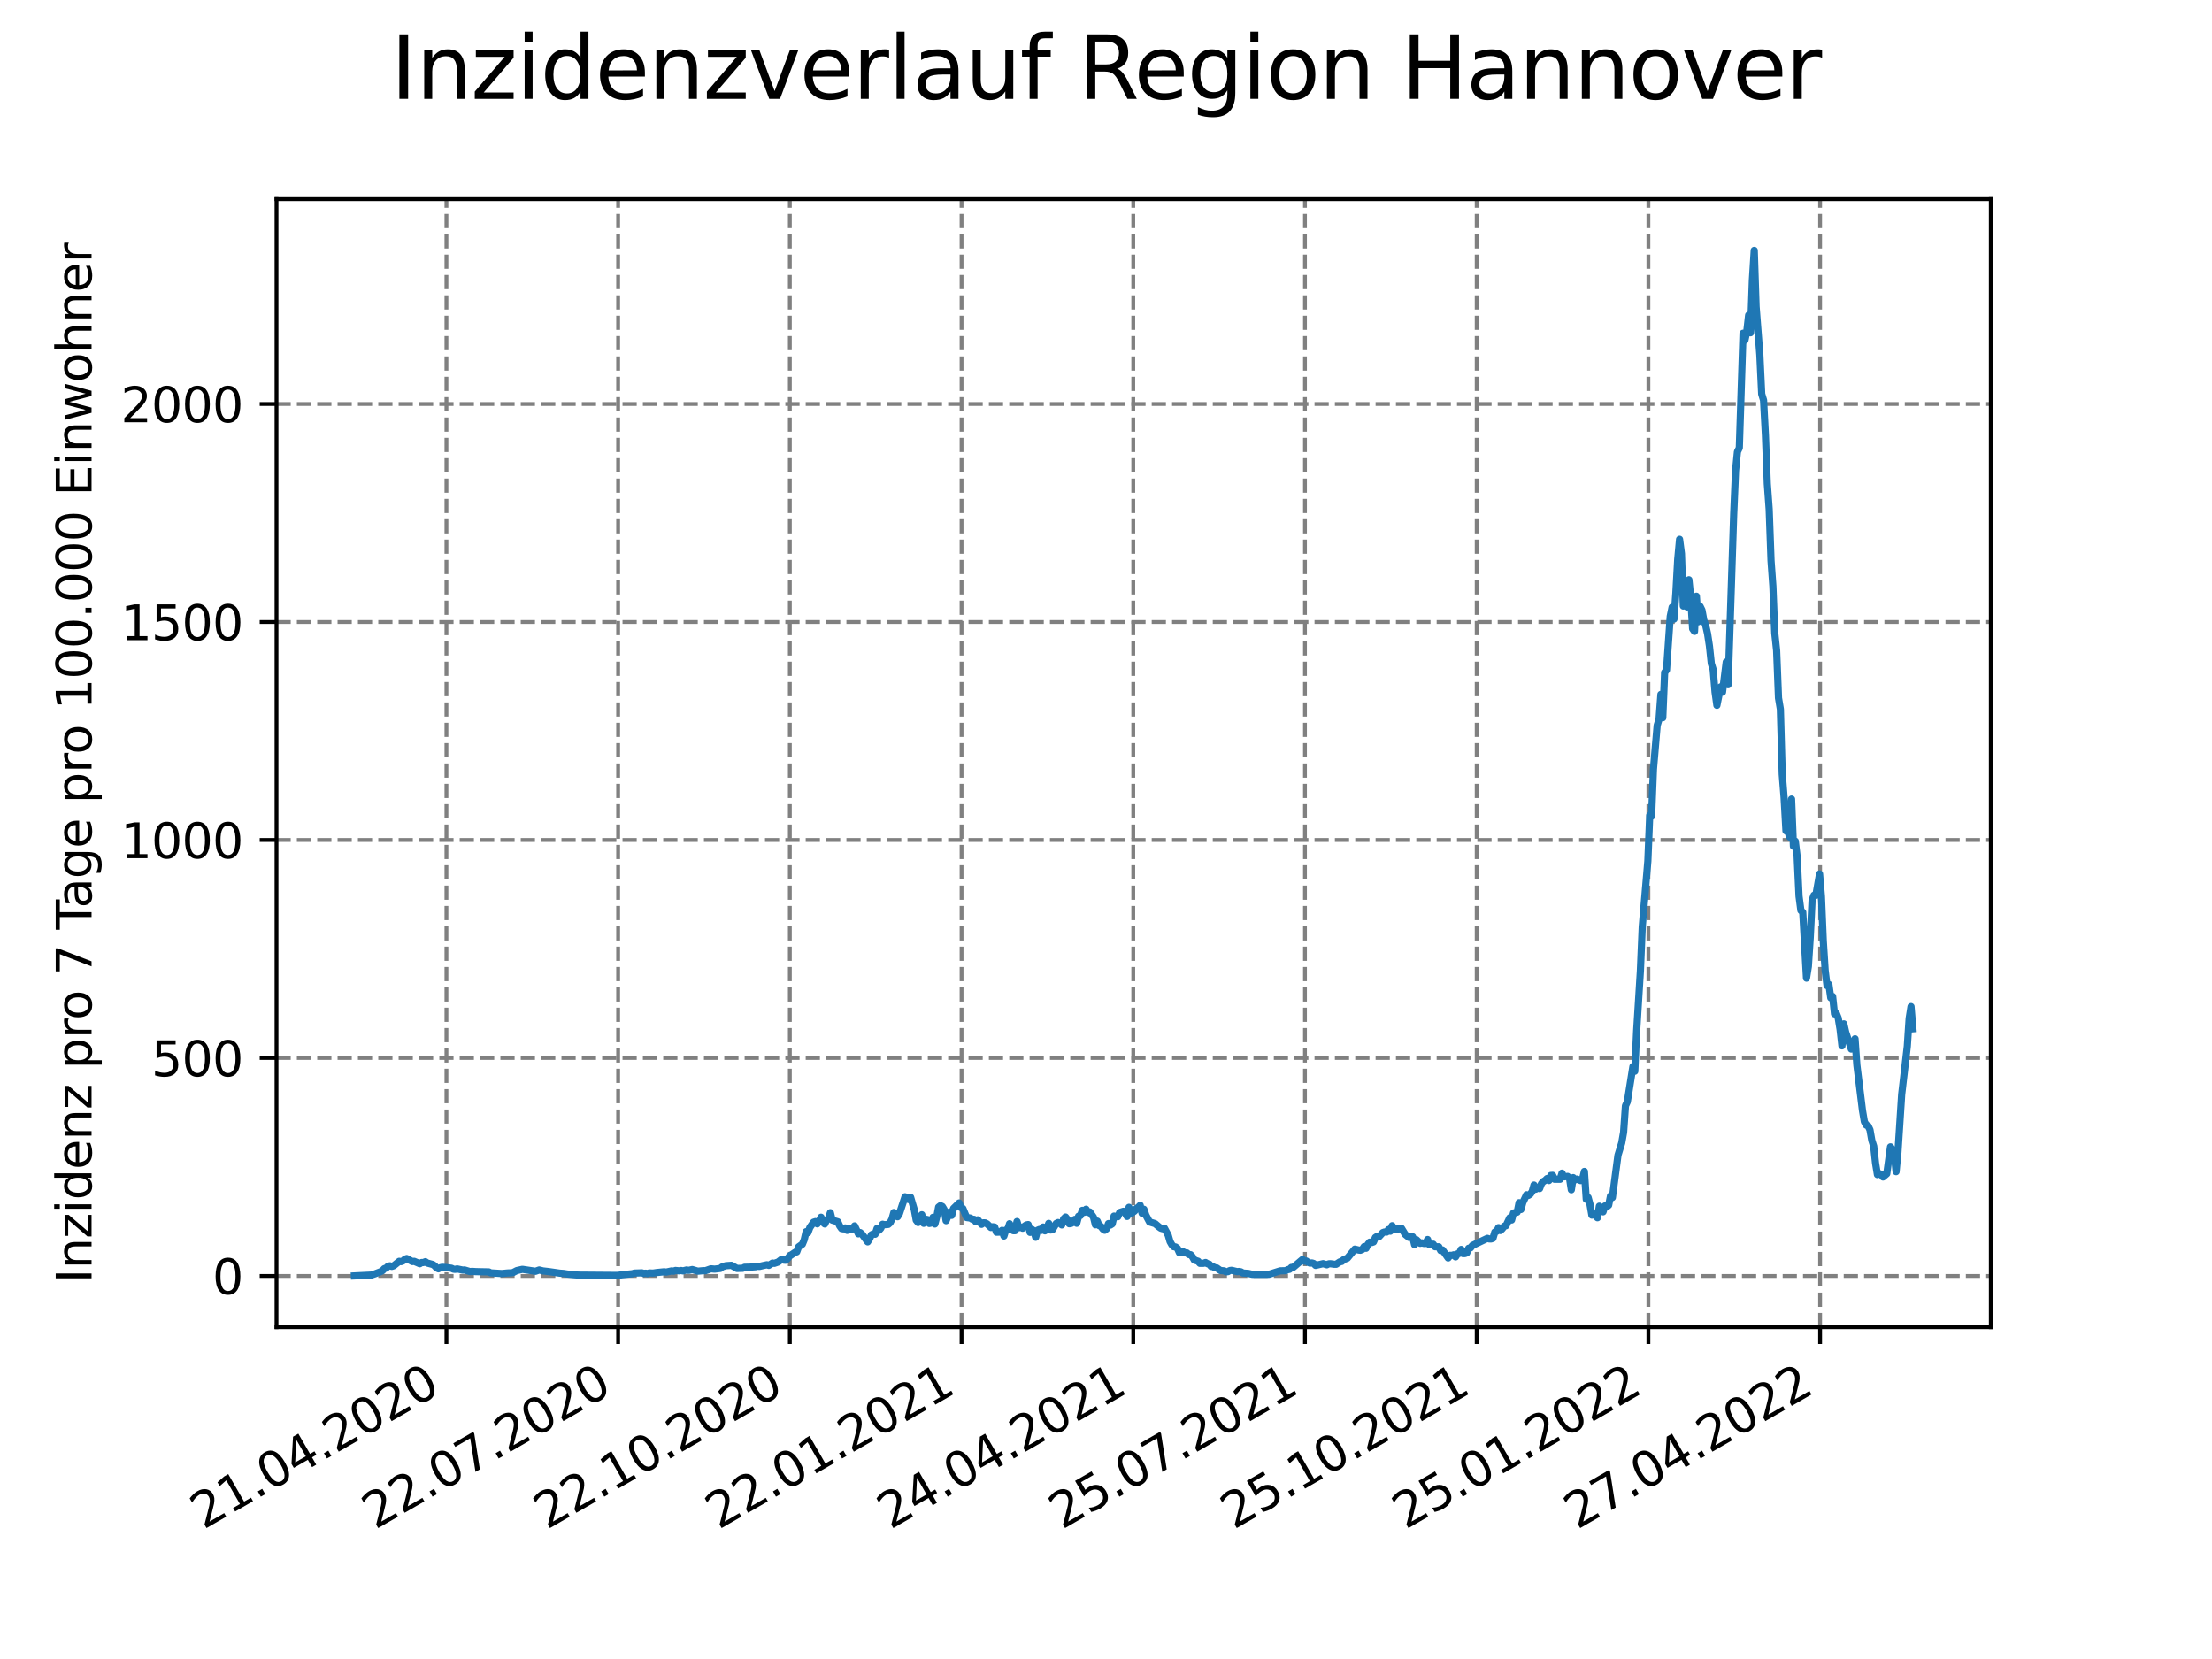 <?xml version="1.0" encoding="utf-8" standalone="no"?>
<!DOCTYPE svg PUBLIC "-//W3C//DTD SVG 1.1//EN"
  "http://www.w3.org/Graphics/SVG/1.1/DTD/svg11.dtd">
<svg xmlns:xlink="http://www.w3.org/1999/xlink" width="460.8pt" height="345.6pt" viewBox="0 0 460.8 345.6" xmlns="http://www.w3.org/2000/svg" version="1.1">
 <defs>
  <style type="text/css">*{stroke-linejoin: round; stroke-linecap: butt}</style>
 </defs>
 <g id="figure_1">
  <g id="patch_1">
   <path d="M 0 345.6 
L 460.8 345.6 
L 460.8 0 
L 0 0 
z
" style="fill: #ffffff"/>
  </g>
  <g id="axes_1">
   <g id="patch_2">
    <path d="M 57.6 276.48 
L 414.72 276.48 
L 414.72 41.472 
L 57.6 41.472 
z
" style="fill: #ffffff"/>
   </g>
   <g id="matplotlib.axis_1">
    <g id="xtick_1">
     <g id="line2d_1">
      <path d="M 92.998 276.48 
L 92.998 41.472 
" clip-path="url(#pa2c9ed4a3d)" style="fill: none; stroke-dasharray: 2.96,1.28; stroke-dashoffset: 0; stroke: #808080; stroke-width: 0.8"/>
     </g>
     <g id="line2d_2">
      <defs>
       <path id="m2f9dd3ba27" d="M 0 0 
L 0 3.5 
" style="stroke: #000000; stroke-width: 0.8"/>
      </defs>
      <g>
       <use xlink:href="#m2f9dd3ba27" x="92.998" y="276.48" style="stroke: #000000; stroke-width: 0.8"/>
      </g>
     </g>
     <g id="text_1">
      <!-- 21.04.2020 -->
      <g transform="translate(42.373 318.689)rotate(-30)scale(0.1 -0.1)">
       <defs>
        <path id="DejaVuSans-32" d="M 1228 531 
L 3431 531 
L 3431 0 
L 469 0 
L 469 531 
Q 828 903 1448 1529 
Q 2069 2156 2228 2338 
Q 2531 2678 2651 2914 
Q 2772 3150 2772 3378 
Q 2772 3750 2511 3984 
Q 2250 4219 1831 4219 
Q 1534 4219 1204 4116 
Q 875 4013 500 3803 
L 500 4441 
Q 881 4594 1212 4672 
Q 1544 4750 1819 4750 
Q 2544 4750 2975 4387 
Q 3406 4025 3406 3419 
Q 3406 3131 3298 2873 
Q 3191 2616 2906 2266 
Q 2828 2175 2409 1742 
Q 1991 1309 1228 531 
z
" transform="scale(0.016)"/>
        <path id="DejaVuSans-31" d="M 794 531 
L 1825 531 
L 1825 4091 
L 703 3866 
L 703 4441 
L 1819 4666 
L 2450 4666 
L 2450 531 
L 3481 531 
L 3481 0 
L 794 0 
L 794 531 
z
" transform="scale(0.016)"/>
        <path id="DejaVuSans-2e" d="M 684 794 
L 1344 794 
L 1344 0 
L 684 0 
L 684 794 
z
" transform="scale(0.016)"/>
        <path id="DejaVuSans-30" d="M 2034 4250 
Q 1547 4250 1301 3770 
Q 1056 3291 1056 2328 
Q 1056 1369 1301 889 
Q 1547 409 2034 409 
Q 2525 409 2770 889 
Q 3016 1369 3016 2328 
Q 3016 3291 2770 3770 
Q 2525 4250 2034 4250 
z
M 2034 4750 
Q 2819 4750 3233 4129 
Q 3647 3509 3647 2328 
Q 3647 1150 3233 529 
Q 2819 -91 2034 -91 
Q 1250 -91 836 529 
Q 422 1150 422 2328 
Q 422 3509 836 4129 
Q 1250 4750 2034 4750 
z
" transform="scale(0.016)"/>
        <path id="DejaVuSans-34" d="M 2419 4116 
L 825 1625 
L 2419 1625 
L 2419 4116 
z
M 2253 4666 
L 3047 4666 
L 3047 1625 
L 3713 1625 
L 3713 1100 
L 3047 1100 
L 3047 0 
L 2419 0 
L 2419 1100 
L 313 1100 
L 313 1709 
L 2253 4666 
z
" transform="scale(0.016)"/>
       </defs>
       <use xlink:href="#DejaVuSans-32"/>
       <use xlink:href="#DejaVuSans-31" x="63.623"/>
       <use xlink:href="#DejaVuSans-2e" x="127.246"/>
       <use xlink:href="#DejaVuSans-30" x="159.033"/>
       <use xlink:href="#DejaVuSans-34" x="222.656"/>
       <use xlink:href="#DejaVuSans-2e" x="286.279"/>
       <use xlink:href="#DejaVuSans-32" x="318.066"/>
       <use xlink:href="#DejaVuSans-30" x="381.689"/>
       <use xlink:href="#DejaVuSans-32" x="445.312"/>
       <use xlink:href="#DejaVuSans-30" x="508.936"/>
      </g>
     </g>
    </g>
    <g id="xtick_2">
     <g id="line2d_3">
      <path d="M 128.768 276.48 
L 128.768 41.472 
" clip-path="url(#pa2c9ed4a3d)" style="fill: none; stroke-dasharray: 2.96,1.28; stroke-dashoffset: 0; stroke: #808080; stroke-width: 0.8"/>
     </g>
     <g id="line2d_4">
      <g>
       <use xlink:href="#m2f9dd3ba27" x="128.768" y="276.48" style="stroke: #000000; stroke-width: 0.8"/>
      </g>
     </g>
     <g id="text_2">
      <!-- 22.07.2020 -->
      <g transform="translate(78.143 318.689)rotate(-30)scale(0.1 -0.1)">
       <defs>
        <path id="DejaVuSans-37" d="M 525 4666 
L 3525 4666 
L 3525 4397 
L 1831 0 
L 1172 0 
L 2766 4134 
L 525 4134 
L 525 4666 
z
" transform="scale(0.016)"/>
       </defs>
       <use xlink:href="#DejaVuSans-32"/>
       <use xlink:href="#DejaVuSans-32" x="63.623"/>
       <use xlink:href="#DejaVuSans-2e" x="127.246"/>
       <use xlink:href="#DejaVuSans-30" x="159.033"/>
       <use xlink:href="#DejaVuSans-37" x="222.656"/>
       <use xlink:href="#DejaVuSans-2e" x="286.279"/>
       <use xlink:href="#DejaVuSans-32" x="318.066"/>
       <use xlink:href="#DejaVuSans-30" x="381.689"/>
       <use xlink:href="#DejaVuSans-32" x="445.312"/>
       <use xlink:href="#DejaVuSans-30" x="508.936"/>
      </g>
     </g>
    </g>
    <g id="xtick_3">
     <g id="line2d_5">
      <path d="M 164.538 276.48 
L 164.538 41.472 
" clip-path="url(#pa2c9ed4a3d)" style="fill: none; stroke-dasharray: 2.96,1.28; stroke-dashoffset: 0; stroke: #808080; stroke-width: 0.8"/>
     </g>
     <g id="line2d_6">
      <g>
       <use xlink:href="#m2f9dd3ba27" x="164.538" y="276.48" style="stroke: #000000; stroke-width: 0.8"/>
      </g>
     </g>
     <g id="text_3">
      <!-- 22.10.2020 -->
      <g transform="translate(113.913 318.689)rotate(-30)scale(0.1 -0.1)">
       <use xlink:href="#DejaVuSans-32"/>
       <use xlink:href="#DejaVuSans-32" x="63.623"/>
       <use xlink:href="#DejaVuSans-2e" x="127.246"/>
       <use xlink:href="#DejaVuSans-31" x="159.033"/>
       <use xlink:href="#DejaVuSans-30" x="222.656"/>
       <use xlink:href="#DejaVuSans-2e" x="286.279"/>
       <use xlink:href="#DejaVuSans-32" x="318.066"/>
       <use xlink:href="#DejaVuSans-30" x="381.689"/>
       <use xlink:href="#DejaVuSans-32" x="445.312"/>
       <use xlink:href="#DejaVuSans-30" x="508.936"/>
      </g>
     </g>
    </g>
    <g id="xtick_4">
     <g id="line2d_7">
      <path d="M 200.309 276.48 
L 200.309 41.472 
" clip-path="url(#pa2c9ed4a3d)" style="fill: none; stroke-dasharray: 2.96,1.28; stroke-dashoffset: 0; stroke: #808080; stroke-width: 0.8"/>
     </g>
     <g id="line2d_8">
      <g>
       <use xlink:href="#m2f9dd3ba27" x="200.309" y="276.48" style="stroke: #000000; stroke-width: 0.8"/>
      </g>
     </g>
     <g id="text_4">
      <!-- 22.01.2021 -->
      <g transform="translate(149.683 318.689)rotate(-30)scale(0.1 -0.1)">
       <use xlink:href="#DejaVuSans-32"/>
       <use xlink:href="#DejaVuSans-32" x="63.623"/>
       <use xlink:href="#DejaVuSans-2e" x="127.246"/>
       <use xlink:href="#DejaVuSans-30" x="159.033"/>
       <use xlink:href="#DejaVuSans-31" x="222.656"/>
       <use xlink:href="#DejaVuSans-2e" x="286.279"/>
       <use xlink:href="#DejaVuSans-32" x="318.066"/>
       <use xlink:href="#DejaVuSans-30" x="381.689"/>
       <use xlink:href="#DejaVuSans-32" x="445.312"/>
       <use xlink:href="#DejaVuSans-31" x="508.936"/>
      </g>
     </g>
    </g>
    <g id="xtick_5">
     <g id="line2d_9">
      <path d="M 236.079 276.48 
L 236.079 41.472 
" clip-path="url(#pa2c9ed4a3d)" style="fill: none; stroke-dasharray: 2.96,1.28; stroke-dashoffset: 0; stroke: #808080; stroke-width: 0.8"/>
     </g>
     <g id="line2d_10">
      <g>
       <use xlink:href="#m2f9dd3ba27" x="236.079" y="276.48" style="stroke: #000000; stroke-width: 0.8"/>
      </g>
     </g>
     <g id="text_5">
      <!-- 24.04.2021 -->
      <g transform="translate(185.454 318.689)rotate(-30)scale(0.1 -0.1)">
       <use xlink:href="#DejaVuSans-32"/>
       <use xlink:href="#DejaVuSans-34" x="63.623"/>
       <use xlink:href="#DejaVuSans-2e" x="127.246"/>
       <use xlink:href="#DejaVuSans-30" x="159.033"/>
       <use xlink:href="#DejaVuSans-34" x="222.656"/>
       <use xlink:href="#DejaVuSans-2e" x="286.279"/>
       <use xlink:href="#DejaVuSans-32" x="318.066"/>
       <use xlink:href="#DejaVuSans-30" x="381.689"/>
       <use xlink:href="#DejaVuSans-32" x="445.312"/>
       <use xlink:href="#DejaVuSans-31" x="508.936"/>
      </g>
     </g>
    </g>
    <g id="xtick_6">
     <g id="line2d_11">
      <path d="M 271.849 276.48 
L 271.849 41.472 
" clip-path="url(#pa2c9ed4a3d)" style="fill: none; stroke-dasharray: 2.96,1.28; stroke-dashoffset: 0; stroke: #808080; stroke-width: 0.8"/>
     </g>
     <g id="line2d_12">
      <g>
       <use xlink:href="#m2f9dd3ba27" x="271.849" y="276.48" style="stroke: #000000; stroke-width: 0.8"/>
      </g>
     </g>
     <g id="text_6">
      <!-- 25.07.2021 -->
      <g transform="translate(221.224 318.689)rotate(-30)scale(0.1 -0.1)">
       <defs>
        <path id="DejaVuSans-35" d="M 691 4666 
L 3169 4666 
L 3169 4134 
L 1269 4134 
L 1269 2991 
Q 1406 3038 1543 3061 
Q 1681 3084 1819 3084 
Q 2600 3084 3056 2656 
Q 3513 2228 3513 1497 
Q 3513 744 3044 326 
Q 2575 -91 1722 -91 
Q 1428 -91 1123 -41 
Q 819 9 494 109 
L 494 744 
Q 775 591 1075 516 
Q 1375 441 1709 441 
Q 2250 441 2565 725 
Q 2881 1009 2881 1497 
Q 2881 1984 2565 2268 
Q 2250 2553 1709 2553 
Q 1456 2553 1204 2497 
Q 953 2441 691 2322 
L 691 4666 
z
" transform="scale(0.016)"/>
       </defs>
       <use xlink:href="#DejaVuSans-32"/>
       <use xlink:href="#DejaVuSans-35" x="63.623"/>
       <use xlink:href="#DejaVuSans-2e" x="127.246"/>
       <use xlink:href="#DejaVuSans-30" x="159.033"/>
       <use xlink:href="#DejaVuSans-37" x="222.656"/>
       <use xlink:href="#DejaVuSans-2e" x="286.279"/>
       <use xlink:href="#DejaVuSans-32" x="318.066"/>
       <use xlink:href="#DejaVuSans-30" x="381.689"/>
       <use xlink:href="#DejaVuSans-32" x="445.312"/>
       <use xlink:href="#DejaVuSans-31" x="508.936"/>
      </g>
     </g>
    </g>
    <g id="xtick_7">
     <g id="line2d_13">
      <path d="M 307.62 276.48 
L 307.62 41.472 
" clip-path="url(#pa2c9ed4a3d)" style="fill: none; stroke-dasharray: 2.96,1.28; stroke-dashoffset: 0; stroke: #808080; stroke-width: 0.8"/>
     </g>
     <g id="line2d_14">
      <g>
       <use xlink:href="#m2f9dd3ba27" x="307.62" y="276.48" style="stroke: #000000; stroke-width: 0.8"/>
      </g>
     </g>
     <g id="text_7">
      <!-- 25.10.2021 -->
      <g transform="translate(256.994 318.689)rotate(-30)scale(0.1 -0.1)">
       <use xlink:href="#DejaVuSans-32"/>
       <use xlink:href="#DejaVuSans-35" x="63.623"/>
       <use xlink:href="#DejaVuSans-2e" x="127.246"/>
       <use xlink:href="#DejaVuSans-31" x="159.033"/>
       <use xlink:href="#DejaVuSans-30" x="222.656"/>
       <use xlink:href="#DejaVuSans-2e" x="286.279"/>
       <use xlink:href="#DejaVuSans-32" x="318.066"/>
       <use xlink:href="#DejaVuSans-30" x="381.689"/>
       <use xlink:href="#DejaVuSans-32" x="445.312"/>
       <use xlink:href="#DejaVuSans-31" x="508.936"/>
      </g>
     </g>
    </g>
    <g id="xtick_8">
     <g id="line2d_15">
      <path d="M 343.39 276.48 
L 343.39 41.472 
" clip-path="url(#pa2c9ed4a3d)" style="fill: none; stroke-dasharray: 2.96,1.28; stroke-dashoffset: 0; stroke: #808080; stroke-width: 0.8"/>
     </g>
     <g id="line2d_16">
      <g>
       <use xlink:href="#m2f9dd3ba27" x="343.39" y="276.48" style="stroke: #000000; stroke-width: 0.8"/>
      </g>
     </g>
     <g id="text_8">
      <!-- 25.01.2022 -->
      <g transform="translate(292.765 318.689)rotate(-30)scale(0.1 -0.1)">
       <use xlink:href="#DejaVuSans-32"/>
       <use xlink:href="#DejaVuSans-35" x="63.623"/>
       <use xlink:href="#DejaVuSans-2e" x="127.246"/>
       <use xlink:href="#DejaVuSans-30" x="159.033"/>
       <use xlink:href="#DejaVuSans-31" x="222.656"/>
       <use xlink:href="#DejaVuSans-2e" x="286.279"/>
       <use xlink:href="#DejaVuSans-32" x="318.066"/>
       <use xlink:href="#DejaVuSans-30" x="381.689"/>
       <use xlink:href="#DejaVuSans-32" x="445.312"/>
       <use xlink:href="#DejaVuSans-32" x="508.936"/>
      </g>
     </g>
    </g>
    <g id="xtick_9">
     <g id="line2d_17">
      <path d="M 379.16 276.48 
L 379.16 41.472 
" clip-path="url(#pa2c9ed4a3d)" style="fill: none; stroke-dasharray: 2.96,1.28; stroke-dashoffset: 0; stroke: #808080; stroke-width: 0.8"/>
     </g>
     <g id="line2d_18">
      <g>
       <use xlink:href="#m2f9dd3ba27" x="379.16" y="276.48" style="stroke: #000000; stroke-width: 0.8"/>
      </g>
     </g>
     <g id="text_9">
      <!-- 27.04.2022 -->
      <g transform="translate(328.535 318.689)rotate(-30)scale(0.1 -0.1)">
       <use xlink:href="#DejaVuSans-32"/>
       <use xlink:href="#DejaVuSans-37" x="63.623"/>
       <use xlink:href="#DejaVuSans-2e" x="127.246"/>
       <use xlink:href="#DejaVuSans-30" x="159.033"/>
       <use xlink:href="#DejaVuSans-34" x="222.656"/>
       <use xlink:href="#DejaVuSans-2e" x="286.279"/>
       <use xlink:href="#DejaVuSans-32" x="318.066"/>
       <use xlink:href="#DejaVuSans-30" x="381.689"/>
       <use xlink:href="#DejaVuSans-32" x="445.312"/>
       <use xlink:href="#DejaVuSans-32" x="508.936"/>
      </g>
     </g>
    </g>
   </g>
   <g id="matplotlib.axis_2">
    <g id="ytick_1">
     <g id="line2d_19">
      <path d="M 57.6 265.806 
L 414.72 265.806 
" clip-path="url(#pa2c9ed4a3d)" style="fill: none; stroke-dasharray: 2.96,1.28; stroke-dashoffset: 0; stroke: #808080; stroke-width: 0.8"/>
     </g>
     <g id="line2d_20">
      <defs>
       <path id="m958664df47" d="M 0 0 
L -3.5 0 
" style="stroke: #000000; stroke-width: 0.8"/>
      </defs>
      <g>
       <use xlink:href="#m958664df47" x="57.6" y="265.806" style="stroke: #000000; stroke-width: 0.8"/>
      </g>
     </g>
     <g id="text_10">
      <!-- 0 -->
      <g transform="translate(44.237 269.605)scale(0.1 -0.1)">
       <use xlink:href="#DejaVuSans-30"/>
      </g>
     </g>
    </g>
    <g id="ytick_2">
     <g id="line2d_21">
      <path d="M 57.6 220.393 
L 414.72 220.393 
" clip-path="url(#pa2c9ed4a3d)" style="fill: none; stroke-dasharray: 2.96,1.28; stroke-dashoffset: 0; stroke: #808080; stroke-width: 0.8"/>
     </g>
     <g id="line2d_22">
      <g>
       <use xlink:href="#m958664df47" x="57.6" y="220.393" style="stroke: #000000; stroke-width: 0.8"/>
      </g>
     </g>
     <g id="text_11">
      <!-- 500 -->
      <g transform="translate(31.512 224.192)scale(0.1 -0.1)">
       <use xlink:href="#DejaVuSans-35"/>
       <use xlink:href="#DejaVuSans-30" x="63.623"/>
       <use xlink:href="#DejaVuSans-30" x="127.246"/>
      </g>
     </g>
    </g>
    <g id="ytick_3">
     <g id="line2d_23">
      <path d="M 57.6 174.98 
L 414.72 174.98 
" clip-path="url(#pa2c9ed4a3d)" style="fill: none; stroke-dasharray: 2.96,1.28; stroke-dashoffset: 0; stroke: #808080; stroke-width: 0.8"/>
     </g>
     <g id="line2d_24">
      <g>
       <use xlink:href="#m958664df47" x="57.6" y="174.98" style="stroke: #000000; stroke-width: 0.8"/>
      </g>
     </g>
     <g id="text_12">
      <!-- 1000 -->
      <g transform="translate(25.15 178.779)scale(0.1 -0.1)">
       <use xlink:href="#DejaVuSans-31"/>
       <use xlink:href="#DejaVuSans-30" x="63.623"/>
       <use xlink:href="#DejaVuSans-30" x="127.246"/>
       <use xlink:href="#DejaVuSans-30" x="190.869"/>
      </g>
     </g>
    </g>
    <g id="ytick_4">
     <g id="line2d_25">
      <path d="M 57.6 129.567 
L 414.72 129.567 
" clip-path="url(#pa2c9ed4a3d)" style="fill: none; stroke-dasharray: 2.96,1.28; stroke-dashoffset: 0; stroke: #808080; stroke-width: 0.8"/>
     </g>
     <g id="line2d_26">
      <g>
       <use xlink:href="#m958664df47" x="57.6" y="129.567" style="stroke: #000000; stroke-width: 0.8"/>
      </g>
     </g>
     <g id="text_13">
      <!-- 1500 -->
      <g transform="translate(25.15 133.366)scale(0.1 -0.1)">
       <use xlink:href="#DejaVuSans-31"/>
       <use xlink:href="#DejaVuSans-35" x="63.623"/>
       <use xlink:href="#DejaVuSans-30" x="127.246"/>
       <use xlink:href="#DejaVuSans-30" x="190.869"/>
      </g>
     </g>
    </g>
    <g id="ytick_5">
     <g id="line2d_27">
      <path d="M 57.6 84.154 
L 414.72 84.154 
" clip-path="url(#pa2c9ed4a3d)" style="fill: none; stroke-dasharray: 2.96,1.28; stroke-dashoffset: 0; stroke: #808080; stroke-width: 0.8"/>
     </g>
     <g id="line2d_28">
      <g>
       <use xlink:href="#m958664df47" x="57.6" y="84.154" style="stroke: #000000; stroke-width: 0.8"/>
      </g>
     </g>
     <g id="text_14">
      <!-- 2000 -->
      <g transform="translate(25.15 87.953)scale(0.1 -0.1)">
       <use xlink:href="#DejaVuSans-32"/>
       <use xlink:href="#DejaVuSans-30" x="63.623"/>
       <use xlink:href="#DejaVuSans-30" x="127.246"/>
       <use xlink:href="#DejaVuSans-30" x="190.869"/>
      </g>
     </g>
    </g>
    <g id="text_15">
     <!-- Inzidenz pro 7 Tage pro 100.000 Einwohner -->
     <g transform="translate(19.07 267.301)rotate(-90)scale(0.1 -0.1)">
      <defs>
       <path id="DejaVuSans-49" d="M 628 4666 
L 1259 4666 
L 1259 0 
L 628 0 
L 628 4666 
z
" transform="scale(0.016)"/>
       <path id="DejaVuSans-6e" d="M 3513 2113 
L 3513 0 
L 2938 0 
L 2938 2094 
Q 2938 2591 2744 2837 
Q 2550 3084 2163 3084 
Q 1697 3084 1428 2787 
Q 1159 2491 1159 1978 
L 1159 0 
L 581 0 
L 581 3500 
L 1159 3500 
L 1159 2956 
Q 1366 3272 1645 3428 
Q 1925 3584 2291 3584 
Q 2894 3584 3203 3211 
Q 3513 2838 3513 2113 
z
" transform="scale(0.016)"/>
       <path id="DejaVuSans-7a" d="M 353 3500 
L 3084 3500 
L 3084 2975 
L 922 459 
L 3084 459 
L 3084 0 
L 275 0 
L 275 525 
L 2438 3041 
L 353 3041 
L 353 3500 
z
" transform="scale(0.016)"/>
       <path id="DejaVuSans-69" d="M 603 3500 
L 1178 3500 
L 1178 0 
L 603 0 
L 603 3500 
z
M 603 4863 
L 1178 4863 
L 1178 4134 
L 603 4134 
L 603 4863 
z
" transform="scale(0.016)"/>
       <path id="DejaVuSans-64" d="M 2906 2969 
L 2906 4863 
L 3481 4863 
L 3481 0 
L 2906 0 
L 2906 525 
Q 2725 213 2448 61 
Q 2172 -91 1784 -91 
Q 1150 -91 751 415 
Q 353 922 353 1747 
Q 353 2572 751 3078 
Q 1150 3584 1784 3584 
Q 2172 3584 2448 3432 
Q 2725 3281 2906 2969 
z
M 947 1747 
Q 947 1113 1208 752 
Q 1469 391 1925 391 
Q 2381 391 2643 752 
Q 2906 1113 2906 1747 
Q 2906 2381 2643 2742 
Q 2381 3103 1925 3103 
Q 1469 3103 1208 2742 
Q 947 2381 947 1747 
z
" transform="scale(0.016)"/>
       <path id="DejaVuSans-65" d="M 3597 1894 
L 3597 1613 
L 953 1613 
Q 991 1019 1311 708 
Q 1631 397 2203 397 
Q 2534 397 2845 478 
Q 3156 559 3463 722 
L 3463 178 
Q 3153 47 2828 -22 
Q 2503 -91 2169 -91 
Q 1331 -91 842 396 
Q 353 884 353 1716 
Q 353 2575 817 3079 
Q 1281 3584 2069 3584 
Q 2775 3584 3186 3129 
Q 3597 2675 3597 1894 
z
M 3022 2063 
Q 3016 2534 2758 2815 
Q 2500 3097 2075 3097 
Q 1594 3097 1305 2825 
Q 1016 2553 972 2059 
L 3022 2063 
z
" transform="scale(0.016)"/>
       <path id="DejaVuSans-20" transform="scale(0.016)"/>
       <path id="DejaVuSans-70" d="M 1159 525 
L 1159 -1331 
L 581 -1331 
L 581 3500 
L 1159 3500 
L 1159 2969 
Q 1341 3281 1617 3432 
Q 1894 3584 2278 3584 
Q 2916 3584 3314 3078 
Q 3713 2572 3713 1747 
Q 3713 922 3314 415 
Q 2916 -91 2278 -91 
Q 1894 -91 1617 61 
Q 1341 213 1159 525 
z
M 3116 1747 
Q 3116 2381 2855 2742 
Q 2594 3103 2138 3103 
Q 1681 3103 1420 2742 
Q 1159 2381 1159 1747 
Q 1159 1113 1420 752 
Q 1681 391 2138 391 
Q 2594 391 2855 752 
Q 3116 1113 3116 1747 
z
" transform="scale(0.016)"/>
       <path id="DejaVuSans-72" d="M 2631 2963 
Q 2534 3019 2420 3045 
Q 2306 3072 2169 3072 
Q 1681 3072 1420 2755 
Q 1159 2438 1159 1844 
L 1159 0 
L 581 0 
L 581 3500 
L 1159 3500 
L 1159 2956 
Q 1341 3275 1631 3429 
Q 1922 3584 2338 3584 
Q 2397 3584 2469 3576 
Q 2541 3569 2628 3553 
L 2631 2963 
z
" transform="scale(0.016)"/>
       <path id="DejaVuSans-6f" d="M 1959 3097 
Q 1497 3097 1228 2736 
Q 959 2375 959 1747 
Q 959 1119 1226 758 
Q 1494 397 1959 397 
Q 2419 397 2687 759 
Q 2956 1122 2956 1747 
Q 2956 2369 2687 2733 
Q 2419 3097 1959 3097 
z
M 1959 3584 
Q 2709 3584 3137 3096 
Q 3566 2609 3566 1747 
Q 3566 888 3137 398 
Q 2709 -91 1959 -91 
Q 1206 -91 779 398 
Q 353 888 353 1747 
Q 353 2609 779 3096 
Q 1206 3584 1959 3584 
z
" transform="scale(0.016)"/>
       <path id="DejaVuSans-54" d="M -19 4666 
L 3928 4666 
L 3928 4134 
L 2272 4134 
L 2272 0 
L 1638 0 
L 1638 4134 
L -19 4134 
L -19 4666 
z
" transform="scale(0.016)"/>
       <path id="DejaVuSans-61" d="M 2194 1759 
Q 1497 1759 1228 1600 
Q 959 1441 959 1056 
Q 959 750 1161 570 
Q 1363 391 1709 391 
Q 2188 391 2477 730 
Q 2766 1069 2766 1631 
L 2766 1759 
L 2194 1759 
z
M 3341 1997 
L 3341 0 
L 2766 0 
L 2766 531 
Q 2569 213 2275 61 
Q 1981 -91 1556 -91 
Q 1019 -91 701 211 
Q 384 513 384 1019 
Q 384 1609 779 1909 
Q 1175 2209 1959 2209 
L 2766 2209 
L 2766 2266 
Q 2766 2663 2505 2880 
Q 2244 3097 1772 3097 
Q 1472 3097 1187 3025 
Q 903 2953 641 2809 
L 641 3341 
Q 956 3463 1253 3523 
Q 1550 3584 1831 3584 
Q 2591 3584 2966 3190 
Q 3341 2797 3341 1997 
z
" transform="scale(0.016)"/>
       <path id="DejaVuSans-67" d="M 2906 1791 
Q 2906 2416 2648 2759 
Q 2391 3103 1925 3103 
Q 1463 3103 1205 2759 
Q 947 2416 947 1791 
Q 947 1169 1205 825 
Q 1463 481 1925 481 
Q 2391 481 2648 825 
Q 2906 1169 2906 1791 
z
M 3481 434 
Q 3481 -459 3084 -895 
Q 2688 -1331 1869 -1331 
Q 1566 -1331 1297 -1286 
Q 1028 -1241 775 -1147 
L 775 -588 
Q 1028 -725 1275 -790 
Q 1522 -856 1778 -856 
Q 2344 -856 2625 -561 
Q 2906 -266 2906 331 
L 2906 616 
Q 2728 306 2450 153 
Q 2172 0 1784 0 
Q 1141 0 747 490 
Q 353 981 353 1791 
Q 353 2603 747 3093 
Q 1141 3584 1784 3584 
Q 2172 3584 2450 3431 
Q 2728 3278 2906 2969 
L 2906 3500 
L 3481 3500 
L 3481 434 
z
" transform="scale(0.016)"/>
       <path id="DejaVuSans-45" d="M 628 4666 
L 3578 4666 
L 3578 4134 
L 1259 4134 
L 1259 2753 
L 3481 2753 
L 3481 2222 
L 1259 2222 
L 1259 531 
L 3634 531 
L 3634 0 
L 628 0 
L 628 4666 
z
" transform="scale(0.016)"/>
       <path id="DejaVuSans-77" d="M 269 3500 
L 844 3500 
L 1563 769 
L 2278 3500 
L 2956 3500 
L 3675 769 
L 4391 3500 
L 4966 3500 
L 4050 0 
L 3372 0 
L 2619 2869 
L 1863 0 
L 1184 0 
L 269 3500 
z
" transform="scale(0.016)"/>
       <path id="DejaVuSans-68" d="M 3513 2113 
L 3513 0 
L 2938 0 
L 2938 2094 
Q 2938 2591 2744 2837 
Q 2550 3084 2163 3084 
Q 1697 3084 1428 2787 
Q 1159 2491 1159 1978 
L 1159 0 
L 581 0 
L 581 4863 
L 1159 4863 
L 1159 2956 
Q 1366 3272 1645 3428 
Q 1925 3584 2291 3584 
Q 2894 3584 3203 3211 
Q 3513 2838 3513 2113 
z
" transform="scale(0.016)"/>
      </defs>
      <use xlink:href="#DejaVuSans-49"/>
      <use xlink:href="#DejaVuSans-6e" x="29.492"/>
      <use xlink:href="#DejaVuSans-7a" x="92.871"/>
      <use xlink:href="#DejaVuSans-69" x="145.361"/>
      <use xlink:href="#DejaVuSans-64" x="173.145"/>
      <use xlink:href="#DejaVuSans-65" x="236.621"/>
      <use xlink:href="#DejaVuSans-6e" x="298.145"/>
      <use xlink:href="#DejaVuSans-7a" x="361.523"/>
      <use xlink:href="#DejaVuSans-20" x="414.014"/>
      <use xlink:href="#DejaVuSans-70" x="445.801"/>
      <use xlink:href="#DejaVuSans-72" x="509.277"/>
      <use xlink:href="#DejaVuSans-6f" x="548.141"/>
      <use xlink:href="#DejaVuSans-20" x="609.322"/>
      <use xlink:href="#DejaVuSans-37" x="641.109"/>
      <use xlink:href="#DejaVuSans-20" x="704.732"/>
      <use xlink:href="#DejaVuSans-54" x="736.52"/>
      <use xlink:href="#DejaVuSans-61" x="781.104"/>
      <use xlink:href="#DejaVuSans-67" x="842.383"/>
      <use xlink:href="#DejaVuSans-65" x="905.859"/>
      <use xlink:href="#DejaVuSans-20" x="967.383"/>
      <use xlink:href="#DejaVuSans-70" x="999.17"/>
      <use xlink:href="#DejaVuSans-72" x="1062.646"/>
      <use xlink:href="#DejaVuSans-6f" x="1101.51"/>
      <use xlink:href="#DejaVuSans-20" x="1162.691"/>
      <use xlink:href="#DejaVuSans-31" x="1194.479"/>
      <use xlink:href="#DejaVuSans-30" x="1258.102"/>
      <use xlink:href="#DejaVuSans-30" x="1321.725"/>
      <use xlink:href="#DejaVuSans-2e" x="1385.348"/>
      <use xlink:href="#DejaVuSans-30" x="1417.135"/>
      <use xlink:href="#DejaVuSans-30" x="1480.758"/>
      <use xlink:href="#DejaVuSans-30" x="1544.381"/>
      <use xlink:href="#DejaVuSans-20" x="1608.004"/>
      <use xlink:href="#DejaVuSans-45" x="1639.791"/>
      <use xlink:href="#DejaVuSans-69" x="1702.975"/>
      <use xlink:href="#DejaVuSans-6e" x="1730.758"/>
      <use xlink:href="#DejaVuSans-77" x="1794.137"/>
      <use xlink:href="#DejaVuSans-6f" x="1875.924"/>
      <use xlink:href="#DejaVuSans-68" x="1937.105"/>
      <use xlink:href="#DejaVuSans-6e" x="2000.484"/>
      <use xlink:href="#DejaVuSans-65" x="2063.863"/>
      <use xlink:href="#DejaVuSans-72" x="2125.387"/>
     </g>
    </g>
   </g>
   <g id="line2d_29">
    <path d="M 73.833 265.798 
L 77.332 265.625 
L 78.11 265.366 
L 79.276 264.919 
L 79.665 264.715 
L 80.054 264.283 
L 80.442 264.165 
L 80.831 263.788 
L 81.22 263.694 
L 81.609 263.812 
L 81.998 263.694 
L 83.164 262.76 
L 83.553 262.823 
L 83.942 262.682 
L 84.331 262.336 
L 84.719 262.179 
L 85.886 262.807 
L 86.275 262.76 
L 87.441 263.262 
L 87.83 263.011 
L 88.219 263.011 
L 88.607 262.839 
L 88.996 263.113 
L 90.163 263.419 
L 90.551 263.694 
L 90.94 264.126 
L 91.329 264.314 
L 91.718 264.087 
L 92.107 264 
L 92.884 264.047 
L 94.051 264.197 
L 94.44 264.393 
L 94.828 264.432 
L 95.217 264.338 
L 96.384 264.581 
L 96.772 264.558 
L 97.939 264.903 
L 98.328 264.848 
L 99.105 264.903 
L 101.827 264.958 
L 102.216 265.162 
L 104.549 265.303 
L 105.715 265.186 
L 106.493 265.154 
L 106.881 265.091 
L 107.659 264.683 
L 108.825 264.424 
L 111.547 264.832 
L 112.325 264.558 
L 113.102 264.754 
L 114.269 264.887 
L 116.602 265.225 
L 117.379 265.28 
L 118.157 265.405 
L 120.49 265.633 
L 128.655 265.696 
L 129.821 265.531 
L 131.765 265.335 
L 132.154 265.209 
L 133.32 265.17 
L 133.709 265.146 
L 134.098 265.288 
L 134.487 265.225 
L 134.876 265.311 
L 135.264 265.178 
L 136.042 265.209 
L 136.82 265.091 
L 138.375 264.934 
L 138.764 265.005 
L 139.93 264.746 
L 140.319 264.809 
L 140.708 264.66 
L 141.485 264.738 
L 141.874 264.66 
L 142.263 264.754 
L 143.041 264.558 
L 143.429 264.644 
L 144.207 264.471 
L 145.373 264.809 
L 146.54 264.699 
L 146.929 264.722 
L 148.095 264.314 
L 148.873 264.385 
L 150.039 264.244 
L 150.428 263.922 
L 151.205 263.671 
L 152.372 263.592 
L 153.538 264.244 
L 154.316 264.22 
L 154.705 264.212 
L 155.094 264 
L 156.26 263.969 
L 157.426 263.883 
L 157.815 263.788 
L 158.204 263.82 
L 158.982 263.639 
L 159.759 263.474 
L 160.148 263.6 
L 160.926 263.121 
L 161.314 263.176 
L 162.092 262.909 
L 162.87 262.313 
L 163.259 262.509 
L 163.647 262.532 
L 164.036 262.258 
L 164.425 261.716 
L 165.591 260.908 
L 165.98 260.782 
L 166.369 259.738 
L 167.147 259.189 
L 167.535 258.247 
L 167.924 256.583 
L 168.313 256.787 
L 168.702 255.727 
L 169.479 254.612 
L 169.868 254.487 
L 170.257 254.95 
L 170.646 254.401 
L 171.035 253.576 
L 171.423 254.62 
L 171.812 254.974 
L 172.201 254.149 
L 172.59 253.796 
L 172.979 252.627 
L 173.368 254.181 
L 174.534 254.526 
L 174.923 255.382 
L 175.312 255.931 
L 175.7 255.994 
L 176.089 255.806 
L 176.478 256.308 
L 176.867 255.845 
L 177.256 256.19 
L 177.644 255.97 
L 178.033 255.374 
L 178.811 257.03 
L 179.2 256.771 
L 179.588 257.124 
L 180.755 258.702 
L 181.144 258.082 
L 181.532 257.234 
L 181.921 257.03 
L 182.31 257.116 
L 182.699 255.915 
L 183.088 256.308 
L 183.477 255.892 
L 183.865 255.036 
L 184.254 255.131 
L 185.032 255.068 
L 185.421 254.722 
L 185.809 253.961 
L 186.198 252.587 
L 186.587 253.262 
L 186.976 253.474 
L 187.365 252.831 
L 188.531 249.314 
L 188.92 249.479 
L 189.309 249.895 
L 189.697 249.424 
L 190.475 252.054 
L 190.864 254.196 
L 191.253 254.675 
L 191.642 254.369 
L 192.03 253.05 
L 192.419 254.84 
L 192.808 253.985 
L 193.197 254.055 
L 193.586 254.872 
L 193.974 254.785 
L 194.363 253.592 
L 194.752 254.981 
L 195.141 253.498 
L 195.53 251.449 
L 195.918 251.159 
L 196.307 251.339 
L 196.696 251.983 
L 197.085 254.291 
L 197.862 252.462 
L 198.251 253.184 
L 198.64 251.74 
L 199.806 250.601 
L 200.195 251.59 
L 200.584 251.755 
L 201.362 253.639 
L 202.139 253.741 
L 202.528 253.992 
L 202.917 254.016 
L 203.306 254.542 
L 203.695 254.118 
L 204.472 255.052 
L 204.861 254.738 
L 205.25 254.754 
L 205.639 254.966 
L 206.416 255.711 
L 206.805 255.562 
L 207.194 255.609 
L 207.583 256.693 
L 208.36 256.661 
L 208.749 256.308 
L 209.138 257.485 
L 209.527 256.229 
L 209.915 256.135 
L 210.304 254.926 
L 210.693 255.806 
L 211.082 256.371 
L 211.471 256.371 
L 211.86 254.471 
L 212.248 255.758 
L 212.637 255.641 
L 213.026 255.868 
L 213.415 255.437 
L 213.804 255.178 
L 214.192 255.107 
L 214.581 256.724 
L 214.97 256.104 
L 215.359 256.41 
L 215.748 257.752 
L 216.136 256.292 
L 216.525 256.12 
L 216.914 256.316 
L 217.303 255.617 
L 217.692 256.402 
L 218.08 255.955 
L 218.469 254.856 
L 218.858 256.229 
L 219.247 256.167 
L 220.024 254.872 
L 220.413 254.683 
L 220.802 254.84 
L 221.191 255.178 
L 221.58 253.922 
L 221.969 253.529 
L 222.357 254.032 
L 222.746 254.934 
L 223.135 254.872 
L 223.524 254.636 
L 223.913 254.024 
L 224.301 254.832 
L 224.69 253.357 
L 225.079 253.223 
L 225.468 252.14 
L 225.857 252.556 
L 226.245 251.904 
L 226.634 252.58 
L 227.023 252.47 
L 227.801 253.576 
L 228.189 255.146 
L 228.578 254.385 
L 228.967 255.311 
L 229.356 255.476 
L 229.745 256.025 
L 230.133 256.284 
L 230.522 255.986 
L 230.911 254.903 
L 231.3 255.209 
L 231.689 254.958 
L 232.078 253.333 
L 232.855 253.474 
L 233.244 252.587 
L 234.022 252.336 
L 234.41 252.721 
L 234.799 253.412 
L 235.188 251.512 
L 235.577 252.846 
L 236.354 252.297 
L 236.743 251.724 
L 237.132 251.488 
L 237.521 251.08 
L 237.91 252.76 
L 238.298 251.912 
L 238.687 253.105 
L 239.465 254.558 
L 240.631 254.911 
L 241.409 255.57 
L 241.798 255.853 
L 242.187 255.97 
L 242.575 255.868 
L 243.353 257.305 
L 243.742 258.647 
L 244.131 259.33 
L 244.519 259.722 
L 244.908 259.77 
L 245.297 260.076 
L 245.686 260.963 
L 246.075 260.994 
L 246.463 260.759 
L 246.852 261.002 
L 247.241 261.002 
L 247.63 261.339 
L 248.019 261.379 
L 248.407 261.81 
L 248.796 262.501 
L 249.574 262.737 
L 249.963 263.176 
L 250.74 263.168 
L 251.129 263.003 
L 251.518 263.255 
L 251.907 263.349 
L 252.296 263.82 
L 252.684 263.867 
L 253.073 264.102 
L 253.462 264.126 
L 254.24 264.675 
L 255.017 264.738 
L 255.406 264.942 
L 255.795 264.911 
L 256.184 264.675 
L 256.572 264.628 
L 257.739 264.911 
L 258.128 264.864 
L 258.516 264.942 
L 258.905 265.193 
L 260.072 265.28 
L 260.849 265.468 
L 264.349 265.468 
L 266.681 264.738 
L 267.848 264.707 
L 268.237 264.495 
L 268.625 264.424 
L 269.014 264.032 
L 269.403 264.016 
L 271.347 262.368 
L 271.736 262.737 
L 272.125 262.689 
L 272.514 262.98 
L 272.902 263.129 
L 273.291 263.09 
L 273.68 263.215 
L 274.069 263.608 
L 275.624 263.247 
L 276.402 263.482 
L 276.79 263.278 
L 277.179 263.262 
L 277.957 263.372 
L 278.346 263.372 
L 279.123 262.862 
L 279.512 262.784 
L 279.901 262.407 
L 280.678 262.101 
L 282.234 260.217 
L 283.011 260.405 
L 283.4 260.445 
L 283.789 260.288 
L 284.178 259.699 
L 284.567 260.044 
L 284.955 259.228 
L 285.344 258.765 
L 285.733 258.851 
L 286.122 258.718 
L 286.511 257.799 
L 286.899 257.54 
L 287.288 257.619 
L 288.066 256.771 
L 288.455 256.638 
L 288.843 256.669 
L 289.232 256.143 
L 289.621 256.481 
L 290.01 255.342 
L 290.399 256.08 
L 291.565 255.994 
L 291.954 255.884 
L 292.732 257.156 
L 293.509 257.776 
L 293.898 257.595 
L 294.287 257.642 
L 294.676 259.299 
L 295.064 258.255 
L 295.842 259.008 
L 296.231 258.914 
L 296.62 259.04 
L 297.008 259.024 
L 297.397 258.215 
L 297.786 259.322 
L 298.564 259.189 
L 298.952 259.722 
L 299.73 259.73 
L 300.119 260.515 
L 300.508 260.39 
L 301.674 262.054 
L 302.063 261.504 
L 302.452 261.528 
L 302.841 261.402 
L 303.229 261.834 
L 303.618 261.198 
L 304.007 261.104 
L 304.396 260.28 
L 304.785 261.151 
L 305.173 261.143 
L 305.562 260.994 
L 305.951 260.036 
L 306.34 259.958 
L 306.729 259.456 
L 309.839 257.972 
L 310.228 258.098 
L 310.617 258.105 
L 311.006 257.972 
L 311.394 256.661 
L 311.783 256.504 
L 312.172 255.743 
L 312.561 256.339 
L 312.95 255.97 
L 313.338 255.445 
L 313.727 255.342 
L 314.505 253.694 
L 314.894 254.149 
L 315.282 252.689 
L 316.06 252.517 
L 316.449 250.547 
L 316.838 251.959 
L 317.226 250.531 
L 318.004 248.89 
L 318.393 249.024 
L 318.782 248.765 
L 319.17 248.239 
L 319.559 246.873 
L 319.948 247.729 
L 320.337 247.368 
L 320.726 247.603 
L 321.115 246.575 
L 321.503 246.127 
L 321.892 245.908 
L 322.281 245.515 
L 322.67 245.931 
L 323.059 244.879 
L 323.447 244.848 
L 323.836 245.664 
L 325.003 245.664 
L 325.391 244.393 
L 325.78 245.162 
L 326.558 245.068 
L 326.947 245.382 
L 327.335 247.854 
L 327.724 245.319 
L 328.113 245.798 
L 328.502 245.625 
L 329.279 245.939 
L 329.668 245.594 
L 330.057 244.032 
L 330.446 249.84 
L 330.835 249.463 
L 331.224 250.9 
L 331.612 253.137 
L 332.001 252.878 
L 332.779 253.678 
L 333.168 251.269 
L 333.556 252.014 
L 333.945 252.446 
L 334.334 251.222 
L 334.723 251.394 
L 335.112 251.065 
L 335.5 249.134 
L 335.889 249.463 
L 337.056 240.641 
L 337.833 238.09 
L 338.222 235.884 
L 338.611 230.358 
L 339 229.518 
L 340.166 222.171 
L 340.555 223.16 
L 340.944 214.761 
L 341.721 202.289 
L 342.11 193.058 
L 343.277 179.376 
L 343.665 169.863 
L 344.054 170.044 
L 344.443 160.224 
L 345.221 151.103 
L 345.609 149.832 
L 345.998 144.651 
L 346.387 149.51 
L 346.776 140.083 
L 347.165 139.565 
L 347.942 128.387 
L 348.331 126.495 
L 348.72 128.96 
L 349.109 123.544 
L 349.497 116.558 
L 349.886 112.351 
L 350.275 115.326 
L 350.664 126.244 
L 351.053 122.429 
L 351.442 126.425 
L 351.83 120.781 
L 352.219 124.627 
L 352.608 130.985 
L 352.997 131.527 
L 353.386 124.203 
L 353.774 129.517 
L 354.163 126.315 
L 354.552 127.108 
L 354.941 129.235 
L 355.33 130.31 
L 355.718 132.029 
L 356.107 134.588 
L 356.496 138.222 
L 356.885 139.502 
L 357.274 144.156 
L 357.662 146.927 
L 358.44 143.081 
L 358.829 144.188 
L 359.606 137.908 
L 359.995 142.634 
L 361.162 107.068 
L 361.551 98.01 
L 361.939 94.109 
L 362.328 93.308 
L 363.106 69.423 
L 363.495 70.898 
L 363.883 69.093 
L 364.272 65.655 
L 364.661 69.321 
L 365.05 58.426 
L 365.439 52.154 
L 365.827 63.889 
L 366.605 73.913 
L 366.994 82.076 
L 367.383 83.371 
L 367.771 90.655 
L 368.16 100.765 
L 368.549 106.079 
L 368.938 116.794 
L 369.327 122.155 
L 369.715 131.88 
L 370.104 135.514 
L 370.493 145.397 
L 370.882 147.728 
L 371.271 161.276 
L 371.66 166.19 
L 372.048 173.097 
L 372.437 173.215 
L 372.826 174.369 
L 373.215 166.464 
L 373.604 176.292 
L 373.992 175.232 
L 374.381 178.458 
L 374.77 186.7 
L 375.159 189.659 
L 375.548 190.036 
L 376.325 203.757 
L 376.714 201.331 
L 377.103 195.334 
L 377.492 187.571 
L 377.88 186.496 
L 378.269 186.527 
L 379.047 182.061 
L 379.436 186.723 
L 379.824 196.072 
L 380.213 202.147 
L 380.602 205.326 
L 380.991 205.083 
L 381.38 207.862 
L 381.769 207.571 
L 382.157 211.198 
L 382.546 211.127 
L 382.935 212.077 
L 383.324 214.432 
L 383.713 217.87 
L 384.101 213.286 
L 384.49 215.005 
L 385.657 218.537 
L 386.434 216.402 
L 386.823 221.904 
L 387.989 231.339 
L 388.378 233.647 
L 388.767 234.377 
L 389.156 234.534 
L 389.545 235.358 
L 389.933 237.564 
L 390.322 238.773 
L 390.711 242.32 
L 391.1 244.691 
L 391.489 244.479 
L 391.878 244.628 
L 392.266 245.185 
L 393.044 244.518 
L 393.822 238.906 
L 394.21 239.463 
L 394.599 240.295 
L 394.988 244.079 
L 395.377 240.005 
L 396.154 227.995 
L 397.321 217.987 
L 397.71 212.148 
L 398.098 209.691 
L 398.487 214.306 
L 398.487 214.306 
" clip-path="url(#pa2c9ed4a3d)" style="fill: none; stroke: #1f77b4; stroke-width: 1.5; stroke-linecap: square"/>
   </g>
   <g id="patch_3">
    <path d="M 57.6 276.48 
L 57.6 41.472 
" style="fill: none; stroke: #000000; stroke-width: 0.8; stroke-linejoin: miter; stroke-linecap: square"/>
   </g>
   <g id="patch_4">
    <path d="M 414.72 276.48 
L 414.72 41.472 
" style="fill: none; stroke: #000000; stroke-width: 0.8; stroke-linejoin: miter; stroke-linecap: square"/>
   </g>
   <g id="patch_5">
    <path d="M 57.6 276.48 
L 414.72 276.48 
" style="fill: none; stroke: #000000; stroke-width: 0.8; stroke-linejoin: miter; stroke-linecap: square"/>
   </g>
   <g id="patch_6">
    <path d="M 57.6 41.472 
L 414.72 41.472 
" style="fill: none; stroke: #000000; stroke-width: 0.8; stroke-linejoin: miter; stroke-linecap: square"/>
   </g>
  </g>
  <g id="text_16">
   <!-- Inzidenzverlauf Region Hannover -->
   <g transform="translate(81.392 20.589)scale(0.18 -0.18)">
    <defs>
     <path id="DejaVuSans-76" d="M 191 3500 
L 800 3500 
L 1894 563 
L 2988 3500 
L 3597 3500 
L 2284 0 
L 1503 0 
L 191 3500 
z
" transform="scale(0.016)"/>
     <path id="DejaVuSans-6c" d="M 603 4863 
L 1178 4863 
L 1178 0 
L 603 0 
L 603 4863 
z
" transform="scale(0.016)"/>
     <path id="DejaVuSans-75" d="M 544 1381 
L 544 3500 
L 1119 3500 
L 1119 1403 
Q 1119 906 1312 657 
Q 1506 409 1894 409 
Q 2359 409 2629 706 
Q 2900 1003 2900 1516 
L 2900 3500 
L 3475 3500 
L 3475 0 
L 2900 0 
L 2900 538 
Q 2691 219 2414 64 
Q 2138 -91 1772 -91 
Q 1169 -91 856 284 
Q 544 659 544 1381 
z
M 1991 3584 
L 1991 3584 
z
" transform="scale(0.016)"/>
     <path id="DejaVuSans-66" d="M 2375 4863 
L 2375 4384 
L 1825 4384 
Q 1516 4384 1395 4259 
Q 1275 4134 1275 3809 
L 1275 3500 
L 2222 3500 
L 2222 3053 
L 1275 3053 
L 1275 0 
L 697 0 
L 697 3053 
L 147 3053 
L 147 3500 
L 697 3500 
L 697 3744 
Q 697 4328 969 4595 
Q 1241 4863 1831 4863 
L 2375 4863 
z
" transform="scale(0.016)"/>
     <path id="DejaVuSans-52" d="M 2841 2188 
Q 3044 2119 3236 1894 
Q 3428 1669 3622 1275 
L 4263 0 
L 3584 0 
L 2988 1197 
Q 2756 1666 2539 1819 
Q 2322 1972 1947 1972 
L 1259 1972 
L 1259 0 
L 628 0 
L 628 4666 
L 2053 4666 
Q 2853 4666 3247 4331 
Q 3641 3997 3641 3322 
Q 3641 2881 3436 2590 
Q 3231 2300 2841 2188 
z
M 1259 4147 
L 1259 2491 
L 2053 2491 
Q 2509 2491 2742 2702 
Q 2975 2913 2975 3322 
Q 2975 3731 2742 3939 
Q 2509 4147 2053 4147 
L 1259 4147 
z
" transform="scale(0.016)"/>
     <path id="DejaVuSans-48" d="M 628 4666 
L 1259 4666 
L 1259 2753 
L 3553 2753 
L 3553 4666 
L 4184 4666 
L 4184 0 
L 3553 0 
L 3553 2222 
L 1259 2222 
L 1259 0 
L 628 0 
L 628 4666 
z
" transform="scale(0.016)"/>
    </defs>
    <use xlink:href="#DejaVuSans-49"/>
    <use xlink:href="#DejaVuSans-6e" x="29.492"/>
    <use xlink:href="#DejaVuSans-7a" x="92.871"/>
    <use xlink:href="#DejaVuSans-69" x="145.361"/>
    <use xlink:href="#DejaVuSans-64" x="173.145"/>
    <use xlink:href="#DejaVuSans-65" x="236.621"/>
    <use xlink:href="#DejaVuSans-6e" x="298.145"/>
    <use xlink:href="#DejaVuSans-7a" x="361.523"/>
    <use xlink:href="#DejaVuSans-76" x="414.014"/>
    <use xlink:href="#DejaVuSans-65" x="473.193"/>
    <use xlink:href="#DejaVuSans-72" x="534.717"/>
    <use xlink:href="#DejaVuSans-6c" x="575.83"/>
    <use xlink:href="#DejaVuSans-61" x="603.613"/>
    <use xlink:href="#DejaVuSans-75" x="664.893"/>
    <use xlink:href="#DejaVuSans-66" x="728.271"/>
    <use xlink:href="#DejaVuSans-20" x="763.477"/>
    <use xlink:href="#DejaVuSans-52" x="795.264"/>
    <use xlink:href="#DejaVuSans-65" x="860.246"/>
    <use xlink:href="#DejaVuSans-67" x="921.77"/>
    <use xlink:href="#DejaVuSans-69" x="985.246"/>
    <use xlink:href="#DejaVuSans-6f" x="1013.029"/>
    <use xlink:href="#DejaVuSans-6e" x="1074.211"/>
    <use xlink:href="#DejaVuSans-20" x="1137.59"/>
    <use xlink:href="#DejaVuSans-48" x="1169.377"/>
    <use xlink:href="#DejaVuSans-61" x="1244.572"/>
    <use xlink:href="#DejaVuSans-6e" x="1305.852"/>
    <use xlink:href="#DejaVuSans-6e" x="1369.23"/>
    <use xlink:href="#DejaVuSans-6f" x="1432.609"/>
    <use xlink:href="#DejaVuSans-76" x="1493.791"/>
    <use xlink:href="#DejaVuSans-65" x="1552.971"/>
    <use xlink:href="#DejaVuSans-72" x="1614.494"/>
   </g>
  </g>
 </g>
 <defs>
  <clipPath id="pa2c9ed4a3d">
   <rect x="57.6" y="41.472" width="357.12" height="235.008"/>
  </clipPath>
 </defs>
</svg>
